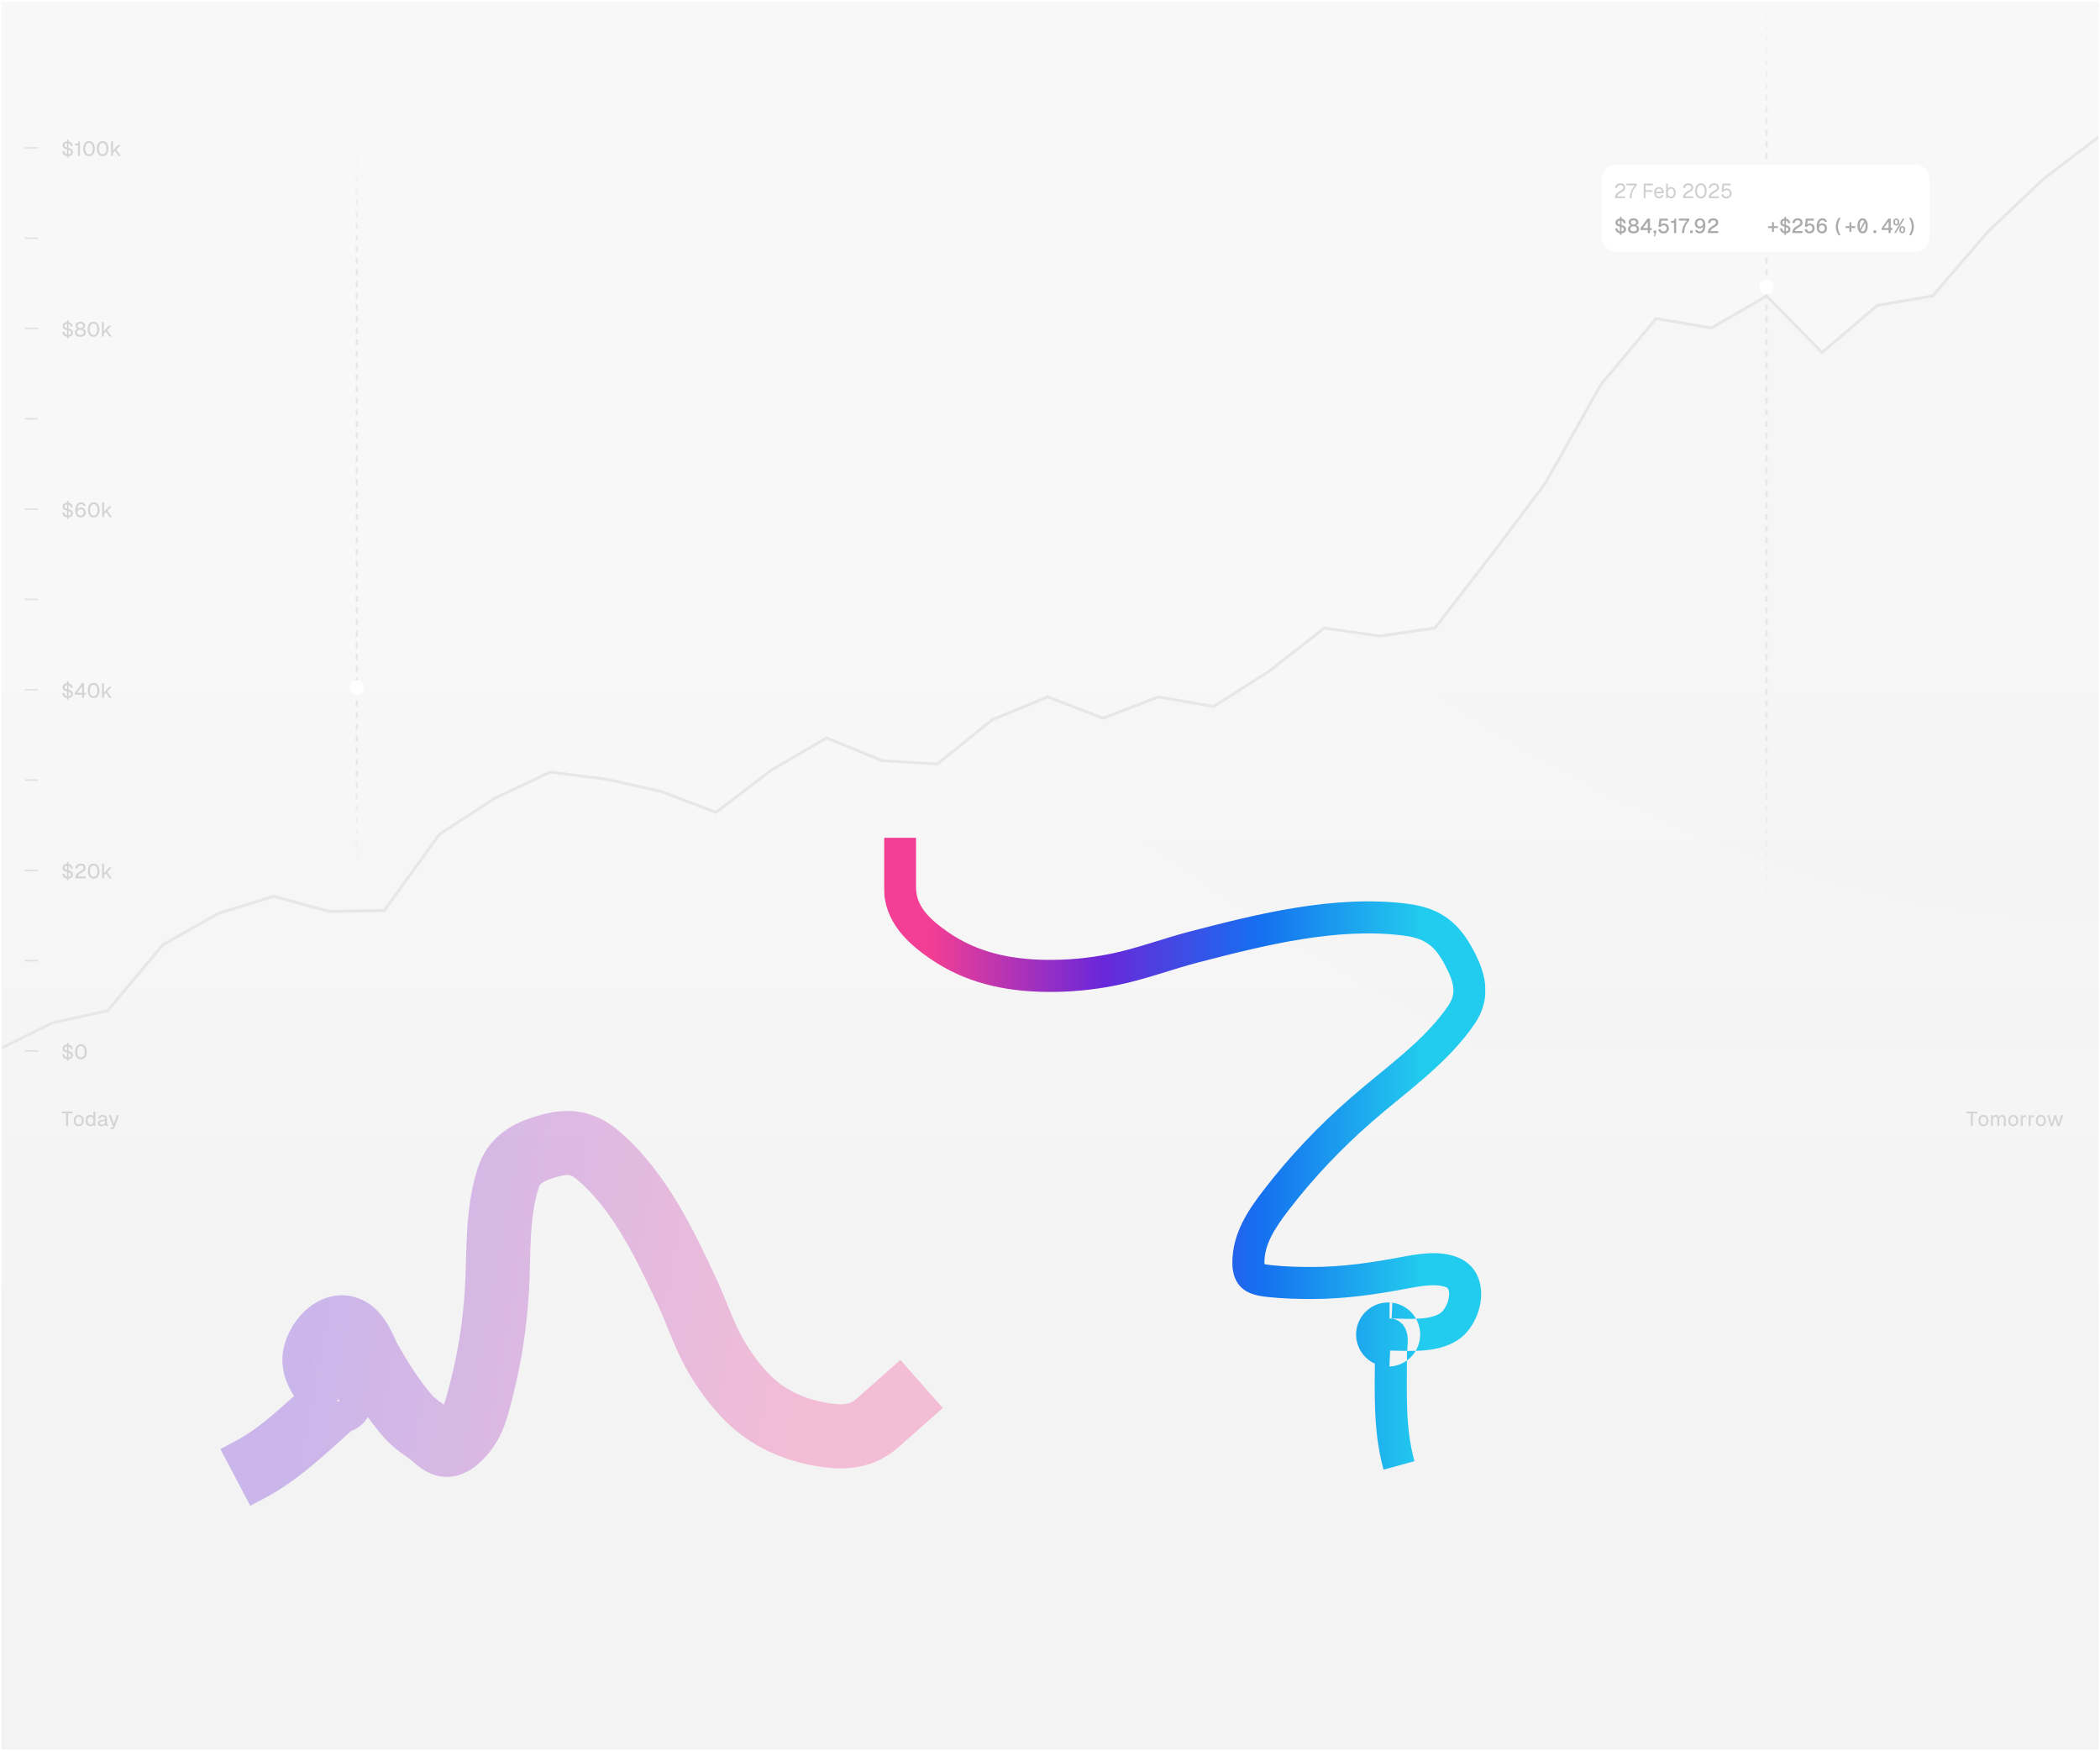 <svg fill="none" height="1202" viewBox="0 0 1442 1202" width="1442" xmlns="http://www.w3.org/2000/svg" xmlns:xlink="http://www.w3.org/1999/xlink"><filter id="a" color-interpolation-filters="sRGB" filterUnits="userSpaceOnUse" height="1202" width="1442" x="0" y="0"><feFlood flood-opacity="0" result="BackgroundImageFix"/><feColorMatrix in="SourceAlpha" result="hardAlpha" type="matrix" values="0 0 0 0 0 0 0 0 0 0 0 0 0 0 0 0 0 0 127 0"/><feMorphology in="SourceAlpha" operator="dilate" radius="1" result="effect1_dropShadow_2002_1397"/><feOffset/><feComposite in2="hardAlpha" operator="out"/><feColorMatrix type="matrix" values="0 0 0 0 0 0 0 0 0 0 0 0 0 0 0 0 0 0 0.25 0"/><feBlend in2="BackgroundImageFix" mode="normal" result="effect1_dropShadow_2002_1397"/><feBlend in="SourceGraphic" in2="effect1_dropShadow_2002_1397" mode="normal" result="shape"/></filter><filter id="b" color-interpolation-filters="sRGB" filterUnits="userSpaceOnUse" height="1033.93" width="1013" x="307" y="275"><feFlood flood-opacity="0" result="BackgroundImageFix"/><feBlend in="SourceGraphic" in2="BackgroundImageFix" mode="normal" result="shape"/><feGaussianBlur result="effect1_foregroundBlur_2002_1397" stdDeviation="150"/></filter><filter id="c" color-interpolation-filters="sRGB" filterUnits="userSpaceOnUse" height="845.156" width="1065.7" x="-133.814" y="473.674"><feFlood flood-opacity="0" result="BackgroundImageFix"/><feBlend in="SourceGraphic" in2="BackgroundImageFix" mode="normal" result="shape"/><feGaussianBlur result="effect1_foregroundBlur_2002_1397" stdDeviation="150"/></filter><filter id="d" color-interpolation-filters="sRGB" filterUnits="userSpaceOnUse" height="18" width="12" x="1207" y="191"><feFlood flood-opacity="0" result="BackgroundImageFix"/><feColorMatrix in="SourceAlpha" result="hardAlpha" type="matrix" values="0 0 0 0 0 0 0 0 0 0 0 0 0 0 0 0 0 0 127 0"/><feMorphology in="SourceAlpha" operator="dilate" radius="1" result="effect1_dropShadow_2002_1397"/><feOffset/><feComposite in2="hardAlpha" operator="out"/><feColorMatrix type="matrix" values="0 0 0 0 0 0 0 0 0 0 0 0 0 0 0 0 0 0 0.1 0"/><feBlend in2="BackgroundImageFix" mode="normal" result="effect1_dropShadow_2002_1397"/><feColorMatrix in="SourceAlpha" result="hardAlpha" type="matrix" values="0 0 0 0 0 0 0 0 0 0 0 0 0 0 0 0 0 0 127 0"/><feMorphology in="SourceAlpha" operator="erode" radius="5" result="effect2_dropShadow_2002_1397"/><feOffset dy="-6"/><feGaussianBlur stdDeviation="3"/><feComposite in2="hardAlpha" operator="out"/><feColorMatrix type="matrix" values="0 0 0 0 0.119 0 0 0 0 0.119 0 0 0 0 0.119 0 0 0 0.08 0"/><feBlend in2="effect1_dropShadow_2002_1397" mode="normal" result="effect2_dropShadow_2002_1397"/><feBlend in="SourceGraphic" in2="effect2_dropShadow_2002_1397" mode="normal" result="shape"/></filter><filter id="e" color-interpolation-filters="sRGB" filterUnits="userSpaceOnUse" height="84" width="249" x="1088" y="100"><feFlood flood-opacity="0" result="BackgroundImageFix"/><feColorMatrix in="SourceAlpha" result="hardAlpha" type="matrix" values="0 0 0 0 0 0 0 0 0 0 0 0 0 0 0 0 0 0 127 0"/><feMorphology in="SourceAlpha" operator="dilate" radius="1" result="effect1_dropShadow_2002_1397"/><feOffset/><feComposite in2="hardAlpha" operator="out"/><feColorMatrix type="matrix" values="0 0 0 0 0.043 0 0 0 0 0.043 0 0 0 0 0.043 0 0 0 0.05 0"/><feBlend in2="BackgroundImageFix" mode="normal" result="effect1_dropShadow_2002_1397"/><feColorMatrix in="SourceAlpha" result="hardAlpha" type="matrix" values="0 0 0 0 0 0 0 0 0 0 0 0 0 0 0 0 0 0 127 0"/><feOffset dy="1"/><feGaussianBlur stdDeviation="3"/><feComposite in2="hardAlpha" operator="out"/><feColorMatrix type="matrix" values="0 0 0 0 0.043 0 0 0 0 0.043 0 0 0 0 0.043 0 0 0 0.06 0"/><feBlend in2="effect1_dropShadow_2002_1397" mode="normal" result="effect2_dropShadow_2002_1397"/><feBlend in="SourceGraphic" in2="effect2_dropShadow_2002_1397" mode="normal" result="shape"/></filter><filter id="f" color-interpolation-filters="sRGB" filterUnits="userSpaceOnUse" height="18" width="12" x="239" y="466"><feFlood flood-opacity="0" result="BackgroundImageFix"/><feColorMatrix in="SourceAlpha" result="hardAlpha" type="matrix" values="0 0 0 0 0 0 0 0 0 0 0 0 0 0 0 0 0 0 127 0"/><feMorphology in="SourceAlpha" operator="dilate" radius="1" result="effect1_dropShadow_2002_1397"/><feOffset/><feComposite in2="hardAlpha" operator="out"/><feColorMatrix type="matrix" values="0 0 0 0 0 0 0 0 0 0 0 0 0 0 0 0 0 0 0.1 0"/><feBlend in2="BackgroundImageFix" mode="normal" result="effect1_dropShadow_2002_1397"/><feColorMatrix in="SourceAlpha" result="hardAlpha" type="matrix" values="0 0 0 0 0 0 0 0 0 0 0 0 0 0 0 0 0 0 127 0"/><feMorphology in="SourceAlpha" operator="erode" radius="5" result="effect2_dropShadow_2002_1397"/><feOffset dy="-6"/><feGaussianBlur stdDeviation="3"/><feComposite in2="hardAlpha" operator="out"/><feColorMatrix type="matrix" values="0 0 0 0 0.119 0 0 0 0 0.119 0 0 0 0 0.119 0 0 0 0.08 0"/><feBlend in2="effect1_dropShadow_2002_1397" mode="normal" result="effect2_dropShadow_2002_1397"/><feBlend in="SourceGraphic" in2="effect2_dropShadow_2002_1397" mode="normal" result="shape"/></filter><linearGradient id="g" gradientUnits="userSpaceOnUse" x1="728" x2="728" y1="422.461" y2="932.813"><stop offset="0" stop-color="#fafafa"/><stop offset="1" stop-color="#f5f5f5"/></linearGradient><radialGradient id="h" cx="0" cy="0" gradientTransform="matrix(-329 559 -1286.5 -757.172 1143.5 318)" gradientUnits="userSpaceOnUse" r="1"><stop offset="0" stop-color="#e7e7e7"/><stop offset=".067" stop-color="#e7e7e7"/><stop offset=".133" stop-color="#e8e8e8"/><stop offset=".2" stop-color="#e9e9e9"/><stop offset=".267" stop-color="#eaeaea"/><stop offset=".333" stop-color="#ebebeb"/><stop offset=".4" stop-color="#ededed"/><stop offset=".467" stop-color="#efefef"/><stop offset=".533" stop-color="#f2f2f2"/><stop offset=".6" stop-color="#f4f4f4"/><stop offset=".667" stop-color="#f6f6f6"/><stop offset=".733" stop-color="#f7f7f7"/><stop offset=".8" stop-color="#f8f8f8"/><stop offset=".867" stop-color="#f9f9f9"/><stop offset=".933" stop-color="#fafafa"/><stop offset="1" stop-color="#fafafa"/></radialGradient><linearGradient id="i" gradientUnits="userSpaceOnUse" x1="639.523" x2="976.716" y1="958.111" y2="958.111"><stop offset="0" stop-color="#f23e94"/><stop offset=".35" stop-color="#6927da"/><stop offset=".67" stop-color="#1570ef"/><stop offset="1" stop-color="#2ce"/></linearGradient><linearGradient id="j" gradientUnits="userSpaceOnUse" x1="541.904" x2="198.126" y1="1014.78" y2="951.775"><stop offset="0" stop-color="#f23e94"/><stop offset="1" stop-color="#6927da"/></linearGradient><linearGradient id="k" gradientUnits="userSpaceOnUse" x1="1213.5" x2="1213.5" y1="-0" y2="637"><stop offset="0" stop-color="#e7e7e7" stop-opacity="0"/><stop offset=".16" stop-color="#e7e7e7"/><stop offset=".785" stop-color="#e7e7e7"/><stop offset="1" stop-color="#e7e7e7" stop-opacity="0"/></linearGradient><linearGradient id="l" gradientUnits="userSpaceOnUse" x1="245.5" x2="245.5" y1="96" y2="600.5"><stop offset="0" stop-color="#e7e7e7" stop-opacity="0"/><stop offset=".171" stop-color="#e7e7e7"/><stop offset=".85" stop-color="#e7e7e7"/><stop offset="1" stop-color="#e7e7e7" stop-opacity="0"/></linearGradient><clipPath id="m"><path d="m1 1h1440v1200h-1440z"/></clipPath><mask id="n" fill="#000" height="434" maskUnits="userSpaceOnUse" width="413" x="607" y="575"><path d="m607 575h413v434h-413z" fill="#fff"/><path d="m954.136 916.148c-.142 0-.284-.001-.426-.001-1.089 0-.231-.057.426.001z" fill="#000"/></mask><g clip-path="url(#m)" filter="url(#a)"><path d="m0 0h1440v1200h-1440z" fill="url(#g)" transform="translate(1 1)"/><path d="m0 0h1440v1200h-1440z" fill="#000" fill-opacity=".01" transform="translate(1 1)"/><path d="m35.974 702.162-37.974 18.838h1443v-627l-37.97 29.006-37.98 36.037-37.97 44.106-37.97 6.478-37.98 32.393-37.97-38.871-37.98 22.027-37.97-6.479-37.97 45.35-37.98 67.456-37.97 50.532-37.974 49.097-37.974 5.518-37.974-5.518-37.973 29.677-37.974 24.182-37.974-6.599-37.973 14.646-37.974-14.646-37.974 15.6-37.973 30.501-37.974-2.341-37.974-15.58-37.973 22.123-37.974 29.008-37.974-14.463-37.973-8.444-37.974-4.747-37.974 17.946-37.974 24.713-37.973 52.384-37.974.574-37.974-10.362-37.973 11.779-37.974 21.433-37.974 45.291z" fill="url(#h)" fill-opacity=".1"/><path d="m-2 721 37.974-18.838 37.974-8.355 37.974-45.291 37.974-21.433 37.973-11.779 37.974 10.362 37.974-.574 37.973-52.384 37.974-24.713 37.974-17.946 37.974 4.747 37.973 8.444 37.974 14.463 37.974-29.008 37.973-22.123 37.974 15.58 37.974 2.341 37.973-30.501 37.974-15.6 37.974 14.646 37.973-14.646 37.974 6.599 37.974-24.182 37.973-29.677 37.974 5.518 37.974-5.518 37.974-49.097 37.97-50.532 37.98-67.456 37.97-45.35 37.97 6.479 37.98-22.027 37.97 38.871 37.98-32.393 37.97-6.478 37.97-44.106 37.98-36.037 37.97-29.006" stroke="#e7e7e7" stroke-miterlimit="16" stroke-width="2"/><path d="m46.018 108.26v-12.46h1.064v12.46zm.644-1.05c-.756 0-1.419-.14-1.988-.42-.56-.289-1.008-.681-1.344-1.176-.327-.504-.518-1.087-.574-1.75l1.386-.084c.065.467.201.863.406 1.19.215.327.499.574.854.742.355.159.784.238 1.288.238.439 0 .812-.051 1.12-.154.308-.112.541-.275.7-.49.168-.224.252-.495.252-.812 0-.289-.07-.546-.21-.77-.131-.224-.392-.429-.784-.616-.383-.187-.947-.369-1.694-.546-.756-.196-1.363-.406-1.82-.63-.457-.233-.789-.518-.994-.854-.196-.345-.294-.765-.294-1.26 0-.541.131-1.022.392-1.442.271-.42.653-.747 1.148-.98.495-.243 1.083-.364 1.764-.364.728 0 1.353.135 1.876.406s.933.644 1.232 1.12c.308.467.499 1.003.574 1.61l-1.386.084c-.047-.383-.168-.723-.364-1.022-.187-.299-.443-.532-.77-.7s-.723-.252-1.19-.252c-.579 0-1.041.14-1.386.42-.336.271-.504.63-.504 1.078 0 .289.065.532.196.728.14.187.387.355.742.504.355.14.859.289 1.512.448.831.205 1.489.448 1.974.728.495.271.845.593 1.05.966.205.364.308.784.308 1.26 0 .569-.149 1.064-.448 1.484-.289.42-.695.747-1.218.98-.523.224-1.125.336-1.806.336zm6.884-.21v-7.224h-2.086v-1.12h.84c.373 0 .672-.047.896-.14.224-.103.383-.271.476-.504.103-.233.154-.551.154-.952h1.078v9.94zm7.553.224c-.812 0-1.517-.21-2.114-.63-.597-.42-1.059-1.017-1.386-1.792-.327-.775-.49-1.694-.49-2.758s.163-1.983.49-2.758c.327-.784.789-1.386 1.386-1.806.597-.429 1.302-.644 2.114-.644.821 0 1.531.215 2.128.644.597.42 1.059 1.017 1.386 1.792.327.775.49 1.699.49 2.772 0 1.064-.163 1.983-.49 2.758-.327.775-.789 1.372-1.386 1.792-.597.42-1.307.63-2.128.63zm0-1.274c.821 0 1.456-.336 1.904-1.008.448-.681.672-1.647.672-2.898 0-.84-.103-1.554-.308-2.142-.196-.588-.485-1.031-.868-1.33-.373-.308-.84-.462-1.4-.462-.551 0-1.017.154-1.4.462-.373.299-.663.742-.868 1.33-.196.588-.294 1.302-.294 2.142 0 1.251.224 2.217.672 2.898.448.672 1.078 1.008 1.89 1.008zm9.365 1.274c-.812 0-1.517-.21-2.114-.63-.597-.42-1.059-1.017-1.386-1.792-.327-.775-.49-1.694-.49-2.758s.163-1.983.49-2.758c.327-.784.789-1.386 1.386-1.806.597-.429 1.302-.644 2.114-.644.821 0 1.531.215 2.128.644.597.42 1.059 1.017 1.386 1.792.327.775.49 1.699.49 2.772 0 1.064-.163 1.983-.49 2.758-.327.775-.789 1.372-1.386 1.792-.597.42-1.307.63-2.128.63zm0-1.274c.821 0 1.456-.336 1.904-1.008.448-.681.672-1.647.672-2.898 0-.84-.103-1.554-.308-2.142-.196-.588-.485-1.031-.868-1.33-.373-.308-.84-.462-1.4-.462-.551 0-1.017.154-1.4.462-.373.299-.663.742-.868 1.33-.196.588-.294 1.302-.294 2.142 0 1.251.224 2.217.672 2.898.448.672 1.078 1.008 1.89 1.008zm5.781 1.05v-9.94h1.33v6.342l3.472-3.836h1.722l-2.926 3.136 3.052 4.298h-1.582l-2.352-3.43-1.386 1.47v1.96z" fill="#d4d4d4"/><path d="m46.018 232.26v-12.46h1.064v12.46zm.644-1.05c-.756 0-1.419-.14-1.988-.42-.56-.289-1.008-.681-1.344-1.176-.327-.504-.518-1.087-.574-1.75l1.386-.084c.065.467.201.863.406 1.19.215.327.499.574.854.742.355.159.784.238 1.288.238.439 0 .812-.051 1.12-.154.308-.112.541-.275.7-.49.168-.224.252-.495.252-.812 0-.289-.07-.546-.21-.77-.131-.224-.392-.429-.784-.616-.383-.187-.947-.369-1.694-.546-.756-.196-1.363-.406-1.82-.63-.457-.233-.789-.518-.994-.854-.196-.345-.294-.765-.294-1.26 0-.541.131-1.022.392-1.442.271-.42.653-.747 1.148-.98.495-.243 1.083-.364 1.764-.364.728 0 1.353.135 1.876.406s.933.644 1.232 1.12c.308.467.499 1.003.574 1.61l-1.386.084c-.047-.383-.168-.723-.364-1.022-.187-.299-.443-.532-.77-.7s-.723-.252-1.19-.252c-.579 0-1.041.14-1.386.42-.336.271-.504.63-.504 1.078 0 .289.065.532.196.728.14.187.387.355.742.504.355.14.859.289 1.512.448.831.205 1.489.448 1.974.728.495.271.845.593 1.05.966.205.364.308.784.308 1.26 0 .569-.149 1.064-.448 1.484-.289.42-.695.747-1.218.98-.523.224-1.125.336-1.806.336zm8.536.014c-.728 0-1.377-.112-1.946-.336s-1.013-.555-1.33-.994-.476-.98-.476-1.624c0-.719.219-1.316.658-1.792s1.017-.793 1.736-.952l.028.28c-.579-.149-1.05-.406-1.414-.77-.355-.364-.532-.854-.532-1.47 0-.523.135-.989.406-1.4s.649-.733 1.134-.966c.495-.243 1.073-.364 1.736-.364.672 0 1.251.121 1.736.364.495.233.873.555 1.134.966.271.411.406.877.406 1.4 0 .616-.177 1.106-.532 1.47-.345.364-.812.621-1.4.77l.028-.28c.728.168 1.307.49 1.736.966.429.467.644 1.059.644 1.778 0 .644-.159 1.185-.476 1.624s-.756.77-1.316.994-1.213.336-1.96.336zm0-1.274c.719 0 1.288-.149 1.708-.448s.63-.747.63-1.344c0-.56-.191-1.008-.574-1.344-.373-.336-.961-.504-1.764-.504-.784 0-1.372.168-1.764.504-.383.336-.574.784-.574 1.344 0 .597.21 1.045.63 1.344.429.299.999.448 1.708.448zm0-4.816c.597 0 1.055-.126 1.372-.378.327-.261.49-.644.49-1.148 0-.457-.159-.821-.476-1.092-.308-.271-.77-.406-1.386-.406-.597 0-1.059.135-1.386.406-.317.271-.476.635-.476 1.092 0 .504.163.887.49 1.148.327.252.784.378 1.372.378zm8.991 6.09c-.812 0-1.517-.21-2.114-.63-.597-.42-1.059-1.017-1.386-1.792-.327-.775-.49-1.694-.49-2.758s.163-1.983.49-2.758c.327-.784.789-1.386 1.386-1.806.597-.429 1.302-.644 2.114-.644.821 0 1.531.215 2.128.644.597.42 1.059 1.017 1.386 1.792.327.775.49 1.699.49 2.772 0 1.064-.163 1.983-.49 2.758-.327.775-.789 1.372-1.386 1.792-.597.42-1.307.63-2.128.63zm0-1.274c.821 0 1.456-.336 1.904-1.008.448-.681.672-1.647.672-2.898 0-.84-.103-1.554-.308-2.142-.196-.588-.485-1.031-.868-1.33-.373-.308-.84-.462-1.4-.462-.551 0-1.017.154-1.4.462-.373.299-.663.742-.868 1.33-.196.588-.294 1.302-.294 2.142 0 1.251.224 2.217.672 2.898.448.672 1.078 1.008 1.89 1.008zm5.781 1.05v-9.94h1.33v6.342l3.472-3.836h1.722l-2.926 3.136 3.052 4.298h-1.582l-2.352-3.43-1.386 1.47v1.96z" fill="#d4d4d4"/><path d="m46.018 356.26v-12.46h1.064v12.46zm.644-1.05c-.756 0-1.419-.14-1.988-.42-.56-.289-1.008-.681-1.344-1.176-.327-.504-.518-1.087-.574-1.75l1.386-.084c.065.467.201.863.406 1.19.215.327.499.574.854.742.355.159.784.238 1.288.238.439 0 .812-.051 1.12-.154.308-.112.541-.275.7-.49.168-.224.252-.495.252-.812 0-.289-.07-.546-.21-.77-.131-.224-.392-.429-.784-.616-.383-.187-.947-.369-1.694-.546-.756-.196-1.363-.406-1.82-.63-.457-.233-.789-.518-.994-.854-.196-.345-.294-.765-.294-1.26 0-.541.131-1.022.392-1.442.271-.42.653-.747 1.148-.98.495-.243 1.083-.364 1.764-.364.728 0 1.353.135 1.876.406s.933.644 1.232 1.12c.308.467.499 1.003.574 1.61l-1.386.084c-.047-.383-.168-.723-.364-1.022-.187-.299-.443-.532-.77-.7s-.723-.252-1.19-.252c-.579 0-1.041.14-1.386.42-.336.271-.504.63-.504 1.078 0 .289.065.532.196.728.14.187.387.355.742.504.355.14.859.289 1.512.448.831.205 1.489.448 1.974.728.495.271.845.593 1.05.966.205.364.308.784.308 1.26 0 .569-.149 1.064-.448 1.484-.289.42-.695.747-1.218.98-.523.224-1.125.336-1.806.336zm8.648.014c-.756 0-1.405-.173-1.946-.518-.532-.345-.938-.849-1.218-1.512-.28-.672-.42-1.479-.42-2.422 0-.821.07-1.591.21-2.31.149-.719.378-1.349.686-1.89s.714-.966 1.218-1.274 1.125-.462 1.862-.462c.896 0 1.591.219 2.086.658.504.439.854 1.017 1.05 1.736l-1.386.112c-.112-.373-.299-.672-.56-.896s-.658-.336-1.19-.336c-.793 0-1.419.341-1.876 1.022-.457.672-.7 1.699-.728 3.08l-.266-.056c.103-.327.28-.625.532-.896.252-.28.565-.504.938-.672s.798-.252 1.274-.252c.653 0 1.227.14 1.722.42.504.28.891.672 1.162 1.176.28.504.42 1.092.42 1.764 0 .737-.154 1.367-.462 1.89-.299.523-.714.929-1.246 1.218-.532.28-1.153.42-1.862.42zm.028-1.26c.625 0 1.139-.201 1.54-.602s.602-.952.602-1.652c0-.439-.089-.821-.266-1.148-.168-.327-.406-.579-.714-.756-.299-.177-.653-.266-1.064-.266-.429 0-.817.089-1.162.266-.336.177-.602.429-.798.756s-.294.709-.294 1.148.089.831.266 1.176c.177.336.425.602.742.798.327.187.709.28 1.148.28zm9.056 1.26c-.812 0-1.517-.21-2.114-.63-.597-.42-1.059-1.017-1.386-1.792-.327-.775-.49-1.694-.49-2.758s.163-1.983.49-2.758c.327-.784.789-1.386 1.386-1.806.597-.429 1.302-.644 2.114-.644.821 0 1.531.215 2.128.644.597.42 1.059 1.017 1.386 1.792.327.775.49 1.699.49 2.772 0 1.064-.163 1.983-.49 2.758-.327.775-.789 1.372-1.386 1.792-.597.42-1.307.63-2.128.63zm0-1.274c.821 0 1.456-.336 1.904-1.008.448-.681.672-1.647.672-2.898 0-.84-.103-1.554-.308-2.142-.196-.588-.485-1.031-.868-1.33-.373-.308-.84-.462-1.4-.462-.551 0-1.017.154-1.4.462-.373.299-.663.742-.868 1.33-.196.588-.294 1.302-.294 2.142 0 1.251.224 2.217.672 2.898.448.672 1.078 1.008 1.89 1.008zm5.781 1.05v-9.94h1.33v6.342l3.472-3.836h1.722l-2.926 3.136 3.052 4.298h-1.582l-2.352-3.43-1.386 1.47v1.96z" fill="#d4d4d4"/><path d="m46.018 480.26v-12.46h1.064v12.46zm.644-1.05c-.756 0-1.419-.14-1.988-.42-.56-.289-1.008-.681-1.344-1.176-.327-.504-.518-1.087-.574-1.75l1.386-.084c.065.467.201.863.406 1.19.215.327.499.574.854.742.355.159.784.238 1.288.238.439 0 .812-.051 1.12-.154.308-.112.541-.275.7-.49.168-.224.252-.495.252-.812 0-.289-.07-.546-.21-.77-.131-.224-.392-.429-.784-.616-.383-.187-.947-.369-1.694-.546-.756-.196-1.363-.406-1.82-.63-.457-.233-.789-.518-.994-.854-.196-.345-.294-.765-.294-1.26 0-.541.131-1.022.392-1.442.271-.42.653-.747 1.148-.98.495-.243 1.083-.364 1.764-.364.728 0 1.353.135 1.876.406s.933.644 1.232 1.12c.308.467.499 1.003.574 1.61l-1.386.084c-.047-.383-.168-.723-.364-1.022-.187-.299-.443-.532-.77-.7s-.723-.252-1.19-.252c-.579 0-1.041.14-1.386.42-.336.271-.504.63-.504 1.078 0 .289.065.532.196.728.14.187.387.355.742.504.355.14.859.289 1.512.448.831.205 1.489.448 1.974.728.495.271.845.593 1.05.966.205.364.308.784.308 1.26 0 .569-.149 1.064-.448 1.484-.289.42-.695.747-1.218.98-.523.224-1.125.336-1.806.336zm9.684-.21v-2.114h-5.04v-1.19l4.9-6.636h1.498v6.552h1.218v1.274h-1.218v2.114zm-3.444-3.388h3.444v-4.578zm11.383 3.612c-.812 0-1.517-.21-2.114-.63-.597-.42-1.059-1.017-1.386-1.792-.327-.775-.49-1.694-.49-2.758s.163-1.983.49-2.758c.327-.784.789-1.386 1.386-1.806.597-.429 1.302-.644 2.114-.644.821 0 1.531.215 2.128.644.597.42 1.059 1.017 1.386 1.792.327.775.49 1.699.49 2.772 0 1.064-.163 1.983-.49 2.758-.327.775-.789 1.372-1.386 1.792-.597.42-1.307.63-2.128.63zm0-1.274c.821 0 1.456-.336 1.904-1.008.448-.681.672-1.647.672-2.898 0-.84-.103-1.554-.308-2.142-.196-.588-.485-1.031-.868-1.33-.373-.308-.84-.462-1.4-.462-.551 0-1.017.154-1.4.462-.373.299-.663.742-.868 1.33-.196.588-.294 1.302-.294 2.142 0 1.251.224 2.217.672 2.898.448.672 1.078 1.008 1.89 1.008zm5.781 1.05v-9.94h1.33v6.342l3.472-3.836h1.722l-2.926 3.136 3.052 4.298h-1.582l-2.352-3.43-1.386 1.47v1.96z" fill="#d4d4d4"/><path d="m46.018 604.26v-12.46h1.064v12.46zm.644-1.05c-.756 0-1.419-.14-1.988-.42-.56-.289-1.008-.681-1.344-1.176-.327-.504-.518-1.087-.574-1.75l1.386-.084c.065.467.201.863.406 1.19.215.327.499.574.854.742.355.159.784.238 1.288.238.439 0 .812-.051 1.12-.154.308-.112.541-.275.7-.49.168-.224.252-.495.252-.812 0-.289-.07-.546-.21-.77-.131-.224-.392-.429-.784-.616-.383-.187-.947-.369-1.694-.546-.756-.196-1.363-.406-1.82-.63-.457-.233-.789-.518-.994-.854-.196-.345-.294-.765-.294-1.26 0-.541.131-1.022.392-1.442.271-.42.653-.747 1.148-.98.495-.243 1.083-.364 1.764-.364.728 0 1.353.135 1.876.406s.933.644 1.232 1.12c.308.467.499 1.003.574 1.61l-1.386.084c-.047-.383-.168-.723-.364-1.022-.187-.299-.443-.532-.77-.7s-.723-.252-1.19-.252c-.579 0-1.041.14-1.386.42-.336.271-.504.63-.504 1.078 0 .289.065.532.196.728.14.187.387.355.742.504.355.14.859.289 1.512.448.831.205 1.489.448 1.974.728.495.271.845.593 1.05.966.205.364.308.784.308 1.26 0 .569-.149 1.064-.448 1.484-.289.42-.695.747-1.218.98-.523.224-1.125.336-1.806.336zm5.078-.21c0-.728.107-1.377.322-1.946.224-.579.611-1.12 1.162-1.624.551-.513 1.307-1.027 2.268-1.54.457-.243.826-.462 1.106-.658.28-.205.481-.42.602-.644.131-.224.196-.499.196-.826s-.07-.611-.21-.854-.35-.434-.63-.574c-.28-.149-.63-.224-1.05-.224-.663 0-1.19.177-1.582.532-.383.355-.625.859-.728 1.512l-1.414-.098c.112-.98.485-1.759 1.12-2.338.644-.588 1.512-.882 2.604-.882.691 0 1.283.121 1.778.364s.873.583 1.134 1.022.392.943.392 1.512c0 .513-.084.952-.252 1.316s-.448.705-.84 1.022-.929.653-1.61 1.008c-.887.467-1.554.933-2.002 1.4s-.686.882-.714 1.246h5.418v1.274zm12.586.224c-.812 0-1.517-.21-2.114-.63s-1.059-1.017-1.386-1.792-.49-1.694-.49-2.758.163-1.983.49-2.758c.327-.784.789-1.386 1.386-1.806.597-.429 1.302-.644 2.114-.644.821 0 1.531.215 2.128.644.597.42 1.059 1.017 1.386 1.792s.49 1.699.49 2.772c0 1.064-.163 1.983-.49 2.758s-.789 1.372-1.386 1.792-1.307.63-2.128.63zm0-1.274c.821 0 1.456-.336 1.904-1.008.448-.681.672-1.647.672-2.898 0-.84-.103-1.554-.308-2.142-.196-.588-.485-1.031-.868-1.33-.373-.308-.84-.462-1.4-.462-.551 0-1.017.154-1.4.462-.373.299-.663.742-.868 1.33-.196.588-.294 1.302-.294 2.142 0 1.251.224 2.217.672 2.898.448.672 1.078 1.008 1.89 1.008zm5.781 1.05v-9.94h1.33v6.342l3.472-3.836h1.722l-2.926 3.136 3.052 4.298h-1.582l-2.352-3.43-1.386 1.47v1.96z" fill="#d4d4d4"/><path d="m46.018 728.26v-12.46h1.064v12.46zm.644-1.05c-.756 0-1.419-.14-1.988-.42-.56-.289-1.008-.681-1.344-1.176-.327-.504-.518-1.087-.574-1.75l1.386-.084c.065.467.201.863.406 1.19.215.327.499.574.854.742.355.159.784.238 1.288.238.439 0 .812-.051 1.12-.154.308-.112.541-.275.7-.49.168-.224.252-.495.252-.812 0-.289-.07-.546-.21-.77-.131-.224-.392-.429-.784-.616-.383-.187-.947-.369-1.694-.546-.756-.196-1.363-.406-1.82-.63-.457-.233-.789-.518-.994-.854-.196-.345-.294-.765-.294-1.26 0-.541.131-1.022.392-1.442.271-.42.653-.747 1.148-.98.495-.243 1.083-.364 1.764-.364.728 0 1.353.135 1.876.406s.933.644 1.232 1.12c.308.467.499 1.003.574 1.61l-1.386.084c-.047-.383-.168-.723-.364-1.022-.187-.299-.443-.532-.77-.7s-.723-.252-1.19-.252c-.579 0-1.041.14-1.386.42-.336.271-.504.63-.504 1.078 0 .289.065.532.196.728.14.187.387.355.742.504.355.14.859.289 1.512.448.831.205 1.489.448 1.974.728.495.271.845.593 1.05.966.205.364.308.784.308 1.26 0 .569-.149 1.064-.448 1.484-.289.42-.695.747-1.218.98-.523.224-1.125.336-1.806.336zm8.914.014c-.812 0-1.517-.21-2.114-.63s-1.059-1.017-1.386-1.792-.49-1.694-.49-2.758.163-1.983.49-2.758c.327-.784.789-1.386 1.386-1.806.597-.429 1.302-.644 2.114-.644.821 0 1.531.215 2.128.644.597.42 1.059 1.017 1.386 1.792s.49 1.699.49 2.772c0 1.064-.163 1.983-.49 2.758s-.789 1.372-1.386 1.792-1.307.63-2.128.63zm0-1.274c.821 0 1.456-.336 1.904-1.008.448-.681.672-1.647.672-2.898 0-.84-.103-1.554-.308-2.142-.196-.588-.485-1.031-.868-1.33-.373-.308-.84-.462-1.4-.462-.551 0-1.017.154-1.4.462-.373.299-.663.742-.868 1.33-.196.588-.294 1.302-.294 2.142 0 1.251.224 2.217.672 2.898.448.672 1.078 1.008 1.89 1.008z" fill="#d4d4d4"/><path d="m45.408 773v-8.666h-3.066v-1.274h7.504v1.274h-3.066v8.666zm8.674.168c-.7 0-1.311-.159-1.834-.476s-.929-.765-1.218-1.344c-.28-.588-.42-1.279-.42-2.072s.14-1.479.42-2.058c.289-.579.695-1.027 1.218-1.344s1.134-.476 1.834-.476c.691 0 1.293.159 1.806.476.523.317.929.765 1.218 1.344s.434 1.265.434 2.058-.145 1.484-.434 2.072c-.289.579-.695 1.027-1.218 1.344-.513.317-1.115.476-1.806.476zm0-1.204c.653 0 1.162-.238 1.526-.714s.546-1.134.546-1.974c0-.831-.182-1.484-.546-1.96s-.873-.714-1.526-.714-1.167.238-1.54.714c-.364.476-.546 1.129-.546 1.96 0 .84.182 1.498.546 1.974.373.476.887.714 1.54.714zm7.785 1.204c-.644 0-1.199-.159-1.666-.476-.467-.317-.826-.765-1.078-1.344s-.378-1.269-.378-2.072c0-.793.126-1.479.378-2.058s.611-1.027 1.078-1.344c.467-.317 1.022-.476 1.666-.476.504 0 .957.107 1.358.322.411.205.719.499.924.882v-3.542h1.33v9.94h-1.218l-.042-1.12c-.205.401-.518.719-.938.952-.42.224-.891.336-1.414.336zm.322-1.204c.42 0 .775-.107 1.064-.322.289-.215.509-.523.658-.924.159-.411.238-.891.238-1.442 0-.56-.079-1.041-.238-1.442-.149-.401-.369-.705-.658-.91-.289-.215-.644-.322-1.064-.322-.635 0-1.139.238-1.512.714-.364.476-.546 1.129-.546 1.96s.187 1.489.56 1.974c.373.476.873.714 1.498.714zm7.498 1.204c-.765 0-1.377-.177-1.834-.532-.457-.355-.686-.849-.686-1.484 0-.644.187-1.148.56-1.512.383-.364.98-.621 1.792-.77l2.604-.49c0-.597-.14-1.045-.42-1.344s-.7-.448-1.26-.448c-.495 0-.887.112-1.176.336-.289.215-.485.532-.588.952l-1.386-.098c.14-.719.481-1.293 1.022-1.722.551-.439 1.26-.658 2.128-.658.98 0 1.727.271 2.24.812.513.532.77 1.274.77 2.226v2.982c0 .177.028.303.084.378.065.065.168.098.308.098h.28v1.106c-.037.009-.103.019-.196.028-.093.009-.191.014-.294.014-.336 0-.611-.051-.826-.154-.215-.112-.378-.285-.49-.518-.103-.233-.154-.541-.154-.924l.154.042c-.075.317-.238.607-.49.868-.243.252-.551.453-.924.602-.373.14-.779.21-1.218.21zm.182-1.106c.467 0 .868-.089 1.204-.266.336-.187.593-.439.77-.756.187-.317.28-.677.28-1.078v-.504l-2.296.434c-.476.084-.807.219-.994.406-.187.187-.28.429-.28.728 0 .327.117.583.35.77.233.177.555.266.966.266zm5.959 3.038v-1.12h.882c.261 0 .453-.042.574-.126.121-.075.215-.201.28-.378l.252-.658h-.434l-2.702-7.252h1.428l2.128 6.02 2.03-6.02h1.428l-2.982 8.33c-.149.42-.369.723-.658.91-.28.196-.672.294-1.176.294z" fill="#d4d4d4"/><path d="m1353.3 773v-8.666h-3.07v-1.274h7.5v1.274h-3.06v8.666zm8.67.168c-.7 0-1.31-.159-1.83-.476-.53-.317-.93-.765-1.22-1.344-.28-.588-.42-1.279-.42-2.072s.14-1.479.42-2.058c.29-.579.69-1.027 1.22-1.344.52-.317 1.13-.476 1.83-.476.69 0 1.29.159 1.81.476s.93.765 1.21 1.344c.29.579.44 1.265.44 2.058s-.15 1.484-.44 2.072c-.28.579-.69 1.027-1.21 1.344s-1.12.476-1.81.476zm0-1.204c.65 0 1.16-.238 1.53-.714.36-.476.54-1.134.54-1.974 0-.831-.18-1.484-.54-1.96-.37-.476-.88-.714-1.53-.714s-1.17.238-1.54.714c-.36.476-.55 1.129-.55 1.96 0 .84.19 1.498.55 1.974.37.476.89.714 1.54.714zm5.15 1.036v-7.434h1.21l.05 1.862-.18-.056c.09-.411.24-.761.45-1.05.21-.299.47-.527.77-.686.31-.159.65-.238 1.02-.238.65 0 1.17.177 1.57.532s.65.849.76 1.484l-.23-.014c.08-.429.21-.789.41-1.078.2-.299.46-.527.78-.686s.68-.238 1.08-.238c.53 0 .98.112 1.34.336.38.215.66.532.84.952.19.42.28.929.28 1.526v4.788h-1.33v-4.48c0-.653-.12-1.143-.37-1.47-.25-.336-.62-.504-1.11-.504-.33 0-.61.084-.85.252-.25.159-.44.392-.58.7-.13.299-.19.667-.19 1.106v4.396h-1.29v-4.396c0-.653-.11-1.157-.34-1.512-.22-.364-.6-.546-1.12-.546-.33 0-.62.084-.87.252-.24.159-.43.392-.57.7-.13.308-.2.677-.2 1.106v4.396zm15.32.168c-.7 0-1.31-.159-1.84-.476-.52-.317-.93-.765-1.21-1.344-.28-.588-.42-1.279-.42-2.072s.14-1.479.42-2.058.69-1.027 1.21-1.344c.53-.317 1.14-.476 1.84-.476.69 0 1.29.159 1.8.476.53.317.93.765 1.22 1.344s.44 1.265.44 2.058-.15 1.484-.44 2.072c-.29.579-.69 1.027-1.22 1.344-.51.317-1.11.476-1.8.476zm0-1.204c.65 0 1.16-.238 1.52-.714.37-.476.55-1.134.55-1.974 0-.831-.18-1.484-.55-1.96-.36-.476-.87-.714-1.52-.714-.66 0-1.17.238-1.54.714s-.55 1.129-.55 1.96c0 .84.18 1.498.55 1.974s.88.714 1.54.714zm5.15 1.036v-7.434h1.19l.06 1.932-.12-.042c.1-.653.3-1.129.61-1.428.31-.308.73-.462 1.26-.462h.72v1.218h-.71c-.37 0-.69.065-.94.196-.24.131-.43.327-.56.588-.12.261-.18.593-.18.994v4.438zm5.41 0v-7.434h1.19l.06 1.932-.11-.042c.09-.653.29-1.129.6-1.428.32-.308.74-.462 1.26-.462h.73v1.218h-.72c-.37 0-.68.065-.93.196s-.43.327-.56.588-.19.593-.19.994v4.438zm8.4.168c-.7 0-1.31-.159-1.83-.476-.53-.317-.93-.765-1.22-1.344-.28-.588-.42-1.279-.42-2.072s.14-1.479.42-2.058c.29-.579.69-1.027 1.22-1.344.52-.317 1.13-.476 1.83-.476.69 0 1.29.159 1.81.476s.92.765 1.21 1.344.44 1.265.44 2.058-.15 1.484-.44 2.072c-.29.579-.69 1.027-1.21 1.344s-1.12.476-1.81.476zm0-1.204c.65 0 1.16-.238 1.53-.714.36-.476.54-1.134.54-1.974 0-.831-.18-1.484-.54-1.96-.37-.476-.88-.714-1.53-.714s-1.17.238-1.54.714c-.36.476-.55 1.129-.55 1.96 0 .84.19 1.498.55 1.974.37.476.89.714 1.54.714zm6.65 1.036-2.28-7.434h1.43l1.65 6.006 1.71-6.006h1.33l1.7 6.006 1.67-6.006h1.43l-2.28 7.434h-1.59l-1.59-5.488-1.61 5.488z" fill="#d4d4d4"/><g filter="url(#b)"><path d="m644.974 649.106 6.245-9.056zm72.678 20.82-.176 10.998zm47.018-4.343 2.181 10.782zm55.44-15.544 2.757 10.649zm145.223-18.668-1.393 10.911zm36.757 26.217-9.731 5.132zm1.23 39.366 9.06 6.234zm-68.295 64.691 7.232 8.289zm-58.685 62.134 8.722 6.702zm-19.124 43.424-10.999.11zm5.044 10.187-4.435 10.066zm9.606 2.07 1.203-10.934zm30.088 1.298-.047-11zm61.581-6.858 2.028 10.811zm.407-.077 2.029 10.812zm33.278-.289-4.302 10.124zm-2.193 37.175-6.018-9.208zm-40.891 5.439.034-11-1 21.958zm.539.121 6.835-8.618-.001-.001zm-347.675-341.269v34.253h22v-34.253zm0 34.253c0 23.723 16.42 38.351 31.73 48.909l12.489-18.112c-14.51-10.006-22.219-18.873-22.219-30.797zm31.73 48.909c23.96 16.523 50.688 22.315 78.746 22.762l.351-21.997c-25.211-.402-47.28-5.548-66.608-18.877zm78.746 22.762c16.718.267 33.045-1.257 49.375-4.559l-4.361-21.564c-14.794 2.992-29.542 4.367-44.663 4.126zm49.375-4.559c10.014-2.025 19.649-4.841 28.87-7.662 9.363-2.865 18.142-5.683 27.146-8.015l-5.514-21.297c-9.611 2.488-19.095 5.529-28.069 8.275-9.116 2.789-17.893 5.335-26.794 7.135zm56.016-15.677c46.266-11.979 95.381-24.237 141.073-18.406l2.786-21.823c-50.604-6.458-103.877 7.151-149.373 18.932zm141.073-18.406c8.29 1.058 13.483 3.216 17.335 6.096 3.939 2.946 7.378 7.318 11.084 14.342l19.461-10.264c-4.5-8.532-9.8-16.038-17.371-21.697-7.655-5.724-16.737-8.897-27.723-10.3zm28.419 20.438c3.404 6.453 5.204 11.368 5.571 15.604.328 3.781-.425 7.669-3.677 12.397l18.127 12.467c6-8.729 8.26-17.659 7.47-26.764-.75-8.651-4.19-16.691-8.03-23.968zm1.894 28.001c-8.087 11.759-18.463 22.073-30.081 32.201-5.805 5.061-11.813 9.984-17.964 15.024-6.105 5.003-12.355 10.124-18.414 15.41l14.463 16.578c5.76-5.025 11.745-9.931 17.895-14.971 6.106-5.003 12.376-10.139 18.476-15.458 12.195-10.63 24.142-22.35 33.752-36.317zm-66.459 62.635c-22.267 19.426-42.363 40.538-60.177 63.72l17.445 13.405c16.866-21.949 35.946-42.009 57.195-60.547zm-60.177 63.72c-10.044 13.072-21.609 29.395-21.4 50.237l21.999-.22c-.125-12.501 6.676-23.377 16.846-36.612zm-21.4 50.237c.041 4.122.749 15.358 11.608 20.143l8.871-20.132c.376.166.81.461 1.18.872.346.384.487.7.518.779.025.061-.028-.052-.082-.417-.053-.36-.09-.841-.096-1.465zm11.608 20.143c4.727 2.083 9.892 2.614 12.837 2.938l2.407-21.868c-3.42-.377-5.225-.696-6.373-1.202zm12.837 2.938c10.532 1.159 21.165 1.408 31.339 1.364l-.094-22c-9.81.042-19.501-.205-28.838-1.232zm31.339 1.364c21.939-.093 42.842-3.161 63.562-7.047l-4.056-21.623c-20.213 3.791-39.612 6.585-59.6 6.67zm63.562-7.047.408-.076-4.057-21.623-.408.076zm.408-.076c5.109-.959 10.331-1.925 15.385-2.231 5.149-.311 8.981.158 11.562 1.254l8.602-20.247c-7.141-3.036-14.937-3.363-21.491-2.967-6.649.402-13.205 1.646-18.116 2.568zm26.947-.977c.998.424 1.386.917 1.677 1.616.395.951.681 2.642.338 5.054-.751 5.291-3.794 9.781-5.924 11.173l12.031 18.416c8.68-5.67 14.27-16.567 15.68-26.497 1.44-10.184-1.2-24.063-15.2-30.009zm-3.909 17.843c-3.268 2.136-7.95 3.319-14.398 3.72-6.75.42-12.886-.049-20.441-.073l-.068 22c5.588.017 14.276.503 21.875.03 7.901-.491 17.093-2.049 25.063-7.261zm-35.839 25.605c-.088-.008-.455-.041-.963-.147-.255-.054-.735-.165-1.327-.377-.47-.169-1.713-.642-3.039-1.694l13.668-17.238c-2.267-1.798-4.686-2.202-4.78-2.222-.698-.146-1.295-.208-1.627-.237zm-5.33-2.218c-1.988-1.576-2.721-3.388-2.931-3.962-.138-.375-.207-.66-.239-.808-.033-.154-.044-.241-.044-.242 0-.004.005.04.011.139.005.098.01.231.012.4.004.344-.005.769-.029 1.275-.051 1.033-.15 2.134-.259 3.272-.05.526-.108 1.127-.151 1.646-.037.444-.097 1.205-.097 1.958h22c0 .167.008-.025.15-1.524.106-1.121.253-2.685.331-4.285.073-1.517.114-3.553-.13-5.55-.122-.998-.359-2.375-.894-3.839-.494-1.35-1.597-3.764-4.06-5.717zm-3.727 3.678c0 25.244-1.639 53.008 5.925 80.364l21.204-5.86c-6.547-23.681-5.129-47.392-5.129-74.504zm10.023-12.418-.071 22 2.004-43.915zm.071-22c-.168 0-.333-.001-.497-.001v44c.119 0 .238.001.355.001zm-.497-.001c-.385 0 .238-.012 1.084.048.172.013.491.038.891.083.236.027 1.228.137 2.472.425.495.115 2.1.492 4.02 1.351.933.417 2.867 1.351 4.956 3.063 1.896 1.553 6.043 5.487 7.541 12.281 1.725 7.828-1.107 14.327-4.043 18.145-2.527 3.287-5.344 5.017-6.528 5.693-2.495 1.425-4.686 2.004-5.177 2.136-1.469.397-2.656.545-2.878.574-.445.058-.799.09-.988.106-.389.032-.691.047-.823.053-.682.03-1.28.024-2.034-.042l3.866-43.83c-1.411-.124-2.767-.13-3.769-.086-.173.008-.508.024-.923.059-.201.017-.566.05-1.02.109-.231.031-1.424.18-2.898.578-.492.133-2.686.712-5.181 2.137-1.185.677-4.002 2.408-6.529 5.694-2.936 3.819-5.769 10.318-4.043 18.146 1.497 6.794 5.645 10.728 7.541 12.282 2.09 1.712 4.024 2.646 4.957 3.064 1.921.86 3.529 1.238 4.027 1.353 1.248.289 2.248.4 2.494.428.41.047.742.073.931.086.97.07 1.894.064 2.054.064z" fill="url(#i)" mask="url(#n)"/></g><g fill="#0b0b0b" fill-opacity=".1"><path d="m17 101h9v1h-9z"/><path d="m17 163h9v1h-9z"/><path d="m17 225h9v1h-9z"/><path d="m17 287h9v1h-9z"/><path d="m17 349h9v1h-9z"/><path d="m17 411h9v1h-9z"/><path d="m17 473h9v1h-9z"/><path d="m17 535h9v1h-9z"/><path d="m17 597h9v1h-9z"/><path d="m17 659h9v1h-9z"/><path d="m17 721h9v1h-9z"/></g><g filter="url(#c)"><path d="m241.011 953.621c.43.436.803.865 1.077 1.208.064.08.184.232.324.425.068.094.189.264.331.482.075.115.444.677.797 1.455l.002.005c.131.287.632 1.391.859 2.908.087.579 1.082 7.295-5.228 11.073-1.435.859-2.842 1.268-4.052 1.444-.375.381-.756.777-1.145 1.183l-.117.122c-.287.299-.6.626-.878.911-.271.277-.739.751-1.233 1.188-2.45 2.163-4.918 4.381-7.418 6.626-14.237 12.789-29.47 26.469-47.886 36.179l-10.258-19.462c15.799-8.328 28.745-19.928 43.048-32.744 2.495-2.236 5.032-4.509 7.633-6.808-1.148-1.319-2.27-2.668-3.284-3.994-3.876-5.07-7.909-11.834-8.613-20.191-.762-9.041 3.844-18.771 9.514-25.194 5.586-6.328 16.34-13.692 28.771-8.48 7.453 3.124 11.723 9.63 14.227 14.15 1.334 2.409 2.492 4.885 3.436 6.903l.018.038c1.021 2.184 1.762 3.758 2.478 5.028 7.694 13.654 15.529 26.1 25.323 37.299 1.64 1.874 3.836 3.641 6.903 5.867.511.372 1.063.766 1.644 1.182 2.553 1.827 5.67 4.056 8.422 6.484.45.396.832.729 1.175 1.017 7.326-6.498 9.165-13.622 12.486-26.487.141-.546.285-1.101.431-1.667 5.736-22.15 9.131-44.46 10.453-67.118.358-6.139.526-12.343.699-18.759l.003-.109c.171-6.325.347-12.856.726-19.4.764-13.175 2.369-26.898 6.655-40.575 2.72-8.68 7.471-15.144 13.784-19.917 6.038-4.566 13.061-7.241 19.798-9.247 7.828-2.33 15.651-3.704 23.6-2.564 8.179 1.172 15.378 4.835 22.257 10.666 30.453 25.815 48.79 64.851 64.024 97.47 2.664 5.703 5.049 11.58 7.307 17.146.522 1.286 1.037 2.555 1.547 3.801 2.782 6.799 5.499 13.133 8.726 19.078 5.388 9.927 11.769 18.906 19.355 27.188 11.862 12.949 27.389 20.849 46.049 24.284 13.332 2.454 22.612 1.858 30.264-4.9l22.278-19.675 14.563 16.49-22.277 19.675c-15.533 13.718-33.714 12.825-48.811 10.046-22.608-4.161-42.706-14.049-58.288-31.06-8.818-9.626-16.239-20.075-22.469-31.553-3.834-7.064-6.925-14.335-9.751-21.24-.565-1.38-1.116-2.739-1.661-4.08-2.243-5.525-4.364-10.751-6.765-15.891-15.637-33.48-32.163-67.827-58.317-89.997-4.451-3.774-7.926-5.208-11.153-5.671-3.456-.495-7.77-.042-14.202 1.873-5.85 1.741-9.898 3.511-12.805 5.709-2.633 1.99-4.7 4.608-6.06 8.948-3.514 11.214-4.968 22.908-5.684 35.269-.359 6.185-.527 12.413-.701 18.829l-.001.059c-.171 6.34-.347 12.868-.728 19.388-1.401 24.022-5.007 47.754-11.117 71.352-.245.944-.487 1.902-.732 2.87-3.015 11.907-6.441 25.436-19.358 36.644-1.625 1.409-4.158 3.39-7.362 4.69-3.398 1.38-8.109 2.19-13.126.17-4.192-1.684-7.482-4.59-9.191-6.101-.06-.052-.117-.103-.173-.152-1.832-1.616-3.789-3.019-6.242-4.779-.69-.495-1.419-1.018-2.196-1.582-3.235-2.348-7.161-5.327-10.539-9.188-11.255-12.869-19.953-26.827-27.929-40.981-1.155-2.049-2.223-4.332-3.115-6.241l-.125-.267c-.991-2.119-1.85-3.939-2.771-5.602-2.023-3.653-3.242-4.418-3.488-4.521-.008-.004-.014-.006-.02-.008-.053.007-.186.032-.409.119-.726.284-1.95 1.062-3.343 2.64-1.357 1.537-2.511 3.429-3.257 5.281-.788 1.953-.855 3.182-.828 3.507.193 2.29 1.381 5.03 4.168 8.675 1.945 2.543 3.909 4.64 6.139 7.021 1.183 1.263 2.442 2.607 3.812 4.14zm-6.255-31.386c.003 0 .002 0-.003 0z" stroke="url(#j)" stroke-opacity=".3" stroke-width="22"/></g><path d="m1213 637v-637" stroke="url(#k)" stroke-dasharray="4 4" stroke-width="1.5"/><g filter="url(#d)"><path d="m1208 203c0-2.761 2.24-5 5-5 2.76 0 5 2.239 5 5 0 2.761-2.24 5-5 5-2.76 0-5-2.239-5-5z" fill="#fff"/></g><g filter="url(#e)"><path d="m1100 122c0-5.523 4.48-10 10-10h205c5.52 0 10 4.477 10 10v40c0 5.523-4.48 10-10 10h-205c-5.52 0-10-4.477-10-10z" fill="#fff"/><path d="m1108.95 135c0-.7.1-1.33.32-1.89.22-.569.61-1.111 1.16-1.624.56-.513 1.34-1.031 2.33-1.554.45-.243.82-.467 1.1-.672s.49-.425.62-.658.19-.518.19-.854c0-.345-.07-.644-.22-.896-.15-.261-.37-.467-.67-.616-.29-.149-.66-.224-1.09-.224-.7 0-1.26.182-1.67.546-.4.364-.65.882-.76 1.554l-1.26-.084c.12-.971.49-1.745 1.12-2.324.64-.579 1.49-.868 2.57-.868.68 0 1.26.121 1.75.364.48.243.85.583 1.1 1.022.26.429.39.929.39 1.498 0 .504-.08.943-.25 1.316-.17.364-.45.705-.85 1.022-.39.317-.94.658-1.63 1.022-.89.476-1.57.957-2.04 1.442-.46.485-.7.919-.73 1.302h5.5v1.176zm10.11 0c0-1.027.14-2.049.42-3.066.28-1.027.68-2.021 1.21-2.982s1.16-1.867 1.9-2.716h-5.74v-1.176h7.06v1.092c-.83.952-1.52 1.895-2.06 2.828-.53.924-.93 1.881-1.18 2.87-.25.98-.38 2.03-.38 3.15zm9.64 0v-9.94h6.24v1.176h-5.64l.6-.616v4.564l-.6-.616h5.39v1.148h-5.39l.6-.616v4.9zm10.56.168c-.7 0-1.3-.159-1.82-.476-.5-.317-.89-.765-1.17-1.344-.27-.588-.41-1.274-.41-2.058s.14-1.465.41-2.044c.28-.579.67-1.027 1.16-1.344.5-.327 1.1-.49 1.78-.49.64 0 1.21.154 1.71.462.49.299.87.737 1.14 1.316.28.579.42 1.283.42 2.114v.35h-5.39c.05.793.26 1.391.63 1.792.39.401.9.602 1.54.602.49 0 .89-.112 1.19-.336.32-.233.54-.537.66-.91l1.26.098c-.19.663-.57 1.209-1.12 1.638-.54.42-1.2.63-1.99.63zm-2.17-4.55h4.11c-.06-.719-.27-1.246-.63-1.582s-.81-.504-1.36-.504c-.57 0-1.04.177-1.42.532-.36.345-.59.863-.7 1.554zm10.39 4.55c-.51 0-.97-.112-1.37-.336-.4-.233-.71-.551-.93-.952l-.04 1.12h-1.06v-9.94h1.17v3.556c.19-.308.48-.583.87-.826.39-.252.85-.378 1.36-.378.65 0 1.22.159 1.69.476.48.317.85.765 1.11 1.344s.39 1.265.39 2.058-.13 1.479-.39 2.058-.63 1.027-1.11 1.344c-.47.317-1.04.476-1.69.476zm-.07-1.12c.62 0 1.12-.247 1.48-.742.37-.495.55-1.167.55-2.016 0-.859-.18-1.531-.55-2.016-.36-.495-.85-.742-1.45-.742-.46 0-.85.112-1.18.336-.33.215-.58.527-.75.938s-.26.905-.26 1.484c0 .56.09 1.05.26 1.47.17.411.42.728.74.952s.71.336 1.16.336zm8.21.952c0-.7.11-1.33.33-1.89.22-.569.61-1.111 1.16-1.624.56-.513 1.33-1.031 2.32-1.554.46-.243.83-.467 1.11-.672s.48-.425.61-.658.2-.518.2-.854c0-.345-.08-.644-.22-.896-.15-.261-.38-.467-.68-.616-.29-.149-.65-.224-1.09-.224-.7 0-1.25.182-1.66.546s-.66.882-.76 1.554l-1.26-.084c.11-.971.48-1.745 1.12-2.324.63-.579 1.49-.868 2.56-.868.68 0 1.27.121 1.75.364.49.243.86.583 1.11 1.022.26.429.39.929.39 1.498 0 .504-.08.943-.25 1.316-.17.364-.46.705-.86 1.022-.39.317-.93.658-1.62 1.022-.9.476-1.58.957-2.04 1.442s-.7.919-.73 1.302h5.5v1.176zm12.33.224c-.8 0-1.5-.21-2.09-.63s-1.04-1.017-1.37-1.792c-.32-.775-.48-1.694-.48-2.758s.16-1.983.48-2.758c.33-.784.78-1.386 1.37-1.806.59-.429 1.29-.644 2.09-.644.81 0 1.51.215 2.1.644.59.42 1.04 1.017 1.36 1.792s.49 1.699.49 2.772c0 1.064-.17 1.983-.49 2.758s-.77 1.372-1.36 1.792-1.29.63-2.1.63zm0-1.176c.86 0 1.52-.345 1.99-1.036.46-.7.7-1.689.7-2.968 0-.859-.11-1.587-.33-2.184-.2-.607-.5-1.064-.91-1.372-.39-.317-.87-.476-1.45-.476-.57 0-1.06.159-1.46.476-.39.308-.69.765-.91 1.372-.2.597-.31 1.325-.31 2.184 0 1.279.24 2.268.7 2.968.47.691 1.13 1.036 1.98 1.036zm5.35.952c0-.7.11-1.33.32-1.89.23-.569.61-1.111 1.16-1.624.56-.513 1.34-1.031 2.33-1.554.46-.243.82-.467 1.1-.672s.49-.425.62-.658.2-.518.2-.854c0-.345-.08-.644-.23-.896-.15-.261-.37-.467-.67-.616-.29-.149-.65-.224-1.09-.224-.7 0-1.26.182-1.67.546-.4.364-.65.882-.75 1.554l-1.26-.084c.11-.971.48-1.745 1.12-2.324.63-.579 1.49-.868 2.56-.868.68 0 1.26.121 1.75.364.48.243.85.583 1.1 1.022.27.429.4.929.4 1.498 0 .504-.09.943-.26 1.316-.16.364-.45.705-.85 1.022-.39.317-.93.658-1.62 1.022-.9.476-1.58.957-2.05 1.442-.45.485-.7.919-.73 1.302h5.51v1.176zm12.2.224c-.7 0-1.31-.117-1.82-.35s-.91-.56-1.21-.98c-.29-.42-.45-.905-.5-1.456l1.26-.084c.07.56.31.985.71 1.274.41.28.93.42 1.56.42.7 0 1.25-.196 1.66-.588.41-.401.62-.952.62-1.652 0-.467-.09-.868-.28-1.204-.18-.345-.44-.611-.79-.798-.34-.187-.76-.28-1.24-.28-.46 0-.87.098-1.25.294-.37.196-.64.471-.8.826h-1.28l.65-5.586h5.58v1.176h-4.47l-.45 3.668-.22-.224c.15-.289.34-.527.59-.714.25-.196.53-.341.85-.434.33-.103.67-.154 1.02-.154.67 0 1.25.149 1.75.448.51.289.9.695 1.18 1.218.28.513.42 1.101.42 1.764s-.15 1.255-.45 1.778c-.3.513-.71.915-1.25 1.204-.53.289-1.14.434-1.84.434z" fill="#9e9e9e" opacity=".5"/><g fill="#2e2e2e" fill-opacity=".8" opacity=".5"><path d="m1112.38 160.26v-12.46h1.07v12.46zm.65-1.064c-.78 0-1.45-.14-2.02-.42-.57-.289-1.02-.686-1.36-1.19-.32-.504-.51-1.087-.57-1.75l1.53-.084c.05.448.18.831.39 1.148.2.308.47.546.81.714.35.159.76.238 1.25.238.42 0 .78-.051 1.07-.154.3-.112.53-.271.68-.476s.23-.462.23-.77c0-.28-.06-.523-.19-.728-.13-.215-.38-.411-.76-.588-.37-.187-.92-.364-1.64-.532-.77-.187-1.39-.397-1.86-.63-.46-.233-.8-.518-1.01-.854-.19-.345-.29-.775-.29-1.288 0-.551.14-1.036.41-1.456.27-.429.65-.761 1.14-.994.51-.243 1.11-.364 1.81-.364.75 0 1.38.135 1.9.406.54.271.96.644 1.26 1.12.31.476.5 1.022.58 1.638l-1.53.084c-.04-.364-.16-.691-.35-.98-.18-.289-.42-.513-.74-.672-.32-.168-.7-.252-1.15-.252-.56 0-1 .131-1.33.392-.32.261-.49.607-.49 1.036 0 .28.07.513.2.7.14.187.38.35.71.49.35.14.84.285 1.47.434.84.196 1.51.434 2 .714.5.271.85.593 1.07.966.21.373.32.798.32 1.274 0 .579-.15 1.083-.45 1.512-.3.42-.71.747-1.24.98-.54.224-1.15.336-1.85.336zm8.67.028c-.75 0-1.42-.112-2-.336s-1.03-.555-1.36-.994c-.32-.439-.47-.975-.47-1.61 0-.728.22-1.33.65-1.806.44-.476 1.03-.793 1.77-.952l.03.28c-.6-.14-1.08-.397-1.45-.77-.35-.373-.53-.863-.53-1.47 0-.532.14-1.003.41-1.414s.65-.733 1.15-.966 1.1-.35 1.8-.35c.69 0 1.29.117 1.79.35.51.233.89.555 1.15.966.27.411.41.882.41 1.414 0 .607-.18 1.097-.53 1.47-.36.364-.84.621-1.45.77l.03-.28c.75.159 1.34.476 1.78.952s.66 1.078.66 1.806c0 .635-.17 1.171-.49 1.61s-.77.77-1.35.994c-.57.224-1.24.336-2 .336zm0-1.386c.69 0 1.24-.14 1.64-.42.41-.289.62-.719.62-1.288 0-.541-.19-.975-.56-1.302s-.93-.49-1.7-.49c-.76 0-1.33.163-1.71.49-.37.327-.56.761-.56 1.302 0 .569.21.999.62 1.288.41.28.96.42 1.65.42zm0-4.746c.57 0 1.01-.117 1.32-.35.32-.243.47-.611.47-1.106 0-.429-.15-.775-.46-1.036-.3-.261-.74-.392-1.33-.392s-1.03.131-1.34.392-.46.607-.46 1.036c0 .495.15.863.47 1.106.32.233.76.35 1.33.35zm9.77 5.908v-2.072h-5.01v-1.288l4.83-6.58h1.7v6.496h1.21v1.372h-1.21v2.072zm-3.29-3.444h3.29v-4.396zm7.35 5.642.7-2.198h-.77v-1.764h1.81v1.554l-.88 2.408zm6.79-1.974c-.74 0-1.37-.117-1.89-.35-.52-.243-.93-.579-1.23-1.008s-.47-.924-.52-1.484l1.56-.098c.07.523.29.915.65 1.176.38.252.85.378 1.43.378.65 0 1.17-.182 1.54-.546.38-.364.58-.873.58-1.526 0-.429-.09-.798-.27-1.106-.17-.317-.41-.56-.73-.728-.32-.177-.69-.266-1.13-.266s-.83.093-1.18.28c-.34.187-.59.443-.74.77h-1.57l.67-5.656h5.83v1.386h-4.48l-.42 3.402-.24-.21c.16-.28.36-.509.6-.686.24-.187.52-.327.84-.42.33-.103.67-.154 1.04-.154.67 0 1.25.145 1.75.434s.89.691 1.17 1.204.42 1.097.42 1.75c0 .681-.15 1.283-.46 1.806s-.74.929-1.29 1.218-1.19.434-1.93.434zm7.15-.224v-7.084h-2.1v-1.218h.85c.38 0 .68-.047.91-.14.24-.103.41-.271.51-.504.1-.243.15-.574.15-.994h1.19v9.94zm5.46 0c0-1.027.14-2.039.41-3.038.28-1.008.67-1.974 1.18-2.898.51-.933 1.12-1.806 1.83-2.618h-5.56v-1.386h7.16v1.288c-.79.896-1.44 1.792-1.96 2.688-.52.887-.9 1.82-1.15 2.8-.24.971-.37 2.025-.37 3.164zm5.61 0v-1.764h1.8v1.764zm6.55.224c-.86 0-1.56-.205-2.09-.616s-.9-.957-1.1-1.638l1.52-.098c.11.308.31.551.58.728.28.168.64.252 1.09.252.78 0 1.37-.308 1.78-.924s.62-1.615.63-2.996l.28.07c-.24.588-.59 1.036-1.07 1.344-.46.308-1.02.462-1.65.462-.65 0-1.23-.14-1.72-.42-.5-.289-.88-.691-1.16-1.204s-.42-1.111-.42-1.792c0-.737.15-1.367.44-1.89.3-.532.72-.943 1.25-1.232s1.15-.434 1.85-.434c.86 0 1.56.191 2.1.574.55.383.95.924 1.22 1.624.27.691.4 1.521.4 2.492 0 .84-.07 1.61-.21 2.31s-.37 1.302-.68 1.806-.72.896-1.22 1.176c-.5.271-1.1.406-1.82.406zm.18-4.718c.42 0 .79-.084 1.11-.252.31-.168.56-.406.74-.714.18-.317.26-.7.26-1.148 0-.429-.08-.807-.25-1.134-.16-.336-.39-.597-.7-.784-.31-.196-.67-.294-1.1-.294-.42 0-.79.093-1.1.28-.29.187-.53.448-.7.784-.15.327-.23.705-.23 1.134 0 .439.08.817.25 1.134s.39.565.68.742c.3.168.65.252 1.04.252zm5.41 4.494c0-.747.12-1.414.34-2.002s.61-1.134 1.15-1.638 1.29-1.008 2.24-1.512c.45-.233.82-.448 1.09-.644.28-.205.48-.415.6-.63s.18-.476.18-.784c0-.317-.07-.588-.21-.812-.13-.233-.32-.415-.58-.546-.27-.14-.6-.21-1-.21-.63 0-1.14.173-1.51.518-.36.336-.59.821-.69 1.456l-1.56-.098c.11-.999.49-1.792 1.13-2.38.65-.588 1.53-.882 2.63-.882.71 0 1.31.126 1.81.378.5.243.88.583 1.15 1.022s.4.947.4 1.526c0 .504-.08.938-.25 1.302s-.45.705-.84 1.022c-.39.308-.92.639-1.6.994-.86.457-1.5.91-1.94 1.358-.44.439-.67.831-.7 1.176h5.33v1.386z"/><path d="m1214.06 155.556v-1.288h6.75v1.288zm2.73 2.73v-6.748h1.29v6.748zm8.51 1.974v-12.474h1.08v12.474zm.66-1.064c-.72 0-1.35-.14-1.89-.42-.54-.289-.96-.691-1.28-1.204s-.5-1.115-.56-1.806l1.49-.098c.06.476.19.877.39 1.204.19.327.45.574.77.742.32.159.69.238 1.12.238.44 0 .8-.051 1.09-.154.29-.112.51-.271.66-.476s.22-.453.22-.742c0-.299-.07-.551-.21-.756-.13-.215-.38-.406-.75-.574-.38-.168-.93-.345-1.66-.532-.66-.177-1.2-.387-1.63-.63-.43-.252-.75-.555-.96-.91-.19-.355-.29-.77-.29-1.246 0-.569.13-1.059.39-1.47.27-.42.66-.742 1.15-.966.49-.233 1.09-.35 1.79-.35.69 0 1.28.131 1.77.392.49.252.88.611 1.16 1.078.29.467.46 1.017.53 1.652l-1.48.084c-.05-.383-.15-.714-.31-.994s-.38-.495-.66-.644-.63-.224-1.05-.224c-.58 0-1.03.121-1.36.364-.32.243-.49.579-.49 1.008 0 .289.07.527.2.714s.36.355.68.504c.33.14.8.294 1.4.462.81.215 1.44.457 1.91.728.47.261.81.579 1.02.952.21.364.31.817.31 1.358s-.15 1.017-.44 1.428-.69.728-1.21.952-1.12.336-1.82.336zm4.74-.196c0-.737.1-1.395.32-1.974.21-.579.59-1.12 1.13-1.624.55-.513 1.31-1.027 2.28-1.54.42-.215.77-.42 1.03-.616s.45-.406.57-.63.18-.495.18-.812c0-.327-.06-.607-.19-.84s-.33-.415-.59-.546c-.26-.14-.59-.21-.98-.21-.64 0-1.14.168-1.5.504-.35.336-.58.817-.67 1.442l-1.53-.098c.11-.98.47-1.759 1.11-2.338.63-.588 1.5-.882 2.59-.882.71 0 1.31.121 1.79.364.5.243.87.583 1.12 1.022s.38.947.38 1.526c0 .513-.09.957-.25 1.33-.17.373-.45.719-.84 1.036-.4.317-.93.658-1.61 1.022-.57.308-1.05.611-1.43.91-.37.289-.66.569-.86.84-.18.261-.28.504-.3.728h5.3v1.386zm11.89.224c-.66 0-1.24-.117-1.73-.35-.49-.243-.88-.574-1.17-.994-.28-.429-.44-.919-.49-1.47l1.53-.098c.06.513.26.901.59 1.162.32.252.75.378 1.27.378.59 0 1.06-.177 1.4-.532.35-.364.52-.877.52-1.54 0-.429-.08-.803-.24-1.12-.15-.317-.36-.555-.64-.714-.28-.168-.62-.252-1.01-.252-.36 0-.71.093-1.04.28-.31.177-.54.425-.67.742l-1.55-.028.64-5.628h5.48v1.386h-4.2l-.41 3.43-.29-.21c.14-.28.34-.513.57-.7.24-.187.51-.327.8-.42.3-.103.59-.154.89-.154.65 0 1.21.145 1.68.434.49.289.86.691 1.12 1.204s.4 1.101.4 1.764-.15 1.255-.44 1.778-.69.929-1.22 1.218c-.51.289-1.11.434-1.79.434zm8.45 0c-.76 0-1.42-.173-1.96-.518-.53-.345-.94-.849-1.22-1.512-.27-.672-.4-1.479-.4-2.422 0-.821.07-1.591.21-2.31s.36-1.349.67-1.89.71-.966 1.22-1.274c.5-.308 1.12-.462 1.86-.462.62 0 1.13.103 1.54.308.42.196.76.476 1.01.84.26.364.46.779.59 1.246l-1.52.126c-.09-.345-.26-.621-.51-.826-.25-.215-.62-.322-1.11-.322-.5 0-.94.145-1.3.434s-.64.728-.84 1.316c-.21.588-.32 1.339-.34 2.254l-.36-.056c.1-.327.27-.63.52-.91s.56-.504.93-.672c.38-.177.81-.266 1.29-.266.66 0 1.23.14 1.71.42.49.271.86.663 1.13 1.176.27.504.41 1.092.41 1.764 0 .737-.15 1.372-.45 1.904-.3.523-.71.929-1.23 1.218s-1.14.434-1.85.434zm0-1.386c.62 0 1.1-.187 1.46-.56s.54-.901.54-1.582c0-.635-.16-1.134-.5-1.498-.34-.373-.8-.56-1.39-.56-.42 0-.79.084-1.12.252-.31.168-.57.406-.75.714s-.27.672-.27 1.092c0 .411.08.779.24 1.106.17.327.41.583.71.77.31.177.67.266 1.08.266zm11.47 2.702c-.64-.98-1.13-1.974-1.46-2.982-.31-1.008-.47-2.021-.47-3.038 0-2.063.64-4.069 1.93-6.02h1.32c-1.17 2.016-1.75 4.023-1.75 6.02 0 .999.14 2.002.43 3.01.3.999.74 2.002 1.32 3.01zm4.71-4.984v-1.288h6.75v1.288zm2.73 2.73v-6.748h1.29v6.748zm6.58-.77 3.81-7.042 1.12.07-3.81 7.042zm2.46 1.708c-.73 0-1.36-.21-1.89-.63s-.94-1.017-1.22-1.792-.42-1.694-.42-2.758c0-1.073.14-1.997.42-2.772s.69-1.372 1.22-1.792c.53-.429 1.16-.644 1.89-.644.74 0 1.37.215 1.89.644.53.42.94 1.017 1.22 1.792s.42 1.699.42 2.772c0 1.064-.14 1.983-.42 2.758s-.69 1.372-1.22 1.792c-.52.42-1.15.63-1.89.63zm0-1.372c.42 0 .78-.149 1.07-.448.29-.308.52-.747.68-1.316.17-.569.25-1.251.25-2.044 0-.812-.08-1.503-.25-2.072-.16-.569-.39-1.003-.68-1.302-.29-.308-.65-.462-1.07-.462-.41 0-.76.154-1.06.462-.3.299-.53.733-.7 1.302-.16.569-.24 1.26-.24 2.072 0 .793.08 1.475.24 2.044.17.569.4 1.008.7 1.316.3.299.65.448 1.06.448zm7.44 1.148v-1.848h1.91v1.848zm10.39 0v-2.1h-4.74v-1.274l4.58-6.566h1.63v6.482h1.19v1.358h-1.19v2.1zm-3.29-3.458h3.29v-4.522zm8.59-1.666c-.57 0-1.05-.21-1.44-.63-.4-.42-.59-1.031-.59-1.834 0-.812.19-1.423.59-1.834.39-.42.87-.63 1.44-.63.58 0 1.06.21 1.44.63.39.411.59 1.022.59 1.834 0 .803-.2 1.414-.59 1.834-.38.42-.86.63-1.44.63zm0-.938c.28 0 .5-.131.66-.392s.25-.639.25-1.134-.09-.873-.25-1.134-.38-.392-.66-.392-.51.131-.67.392-.24.639-.24 1.134.08.873.24 1.134.39.392.67.392zm-1.46 6.062 5.9-9.94h1.13l-5.89 9.94zm5.57.112c-.58 0-1.06-.21-1.45-.63s-.58-1.031-.58-1.834c0-.812.19-1.423.58-1.834.39-.42.87-.63 1.45-.63.57 0 1.05.21 1.45.63.39.411.58 1.022.58 1.834 0 .803-.19 1.414-.58 1.834-.4.42-.88.63-1.45.63zm0-.938c.28 0 .5-.131.66-.392.17-.261.25-.639.25-1.134s-.08-.873-.25-1.134c-.16-.261-.38-.392-.66-.392s-.5.131-.67.392c-.16.261-.24.639-.24 1.134s.08.873.24 1.134c.17.261.39.392.67.392zm6.03 2.366h-1.31c.57-1.008 1.01-2.011 1.3-3.01.3-1.008.45-2.011.45-3.01 0-1.997-.59-4.004-1.75-6.02h1.31c1.29 1.951 1.93 3.957 1.93 6.02 0 1.017-.16 2.03-.49 3.038-.31 1.008-.79 2.002-1.44 2.982z"/></g></g><path d="m245 733v-637" stroke="url(#l)" stroke-dasharray="4 4" stroke-width="1.5"/><g filter="url(#f)"><path d="m240 478c0-2.761 2.239-5 5-5 2.761 0 5 2.239 5 5 0 2.761-2.239 5-5 5-2.761 0-5-2.239-5-5z" fill="#fff"/></g></g></svg>